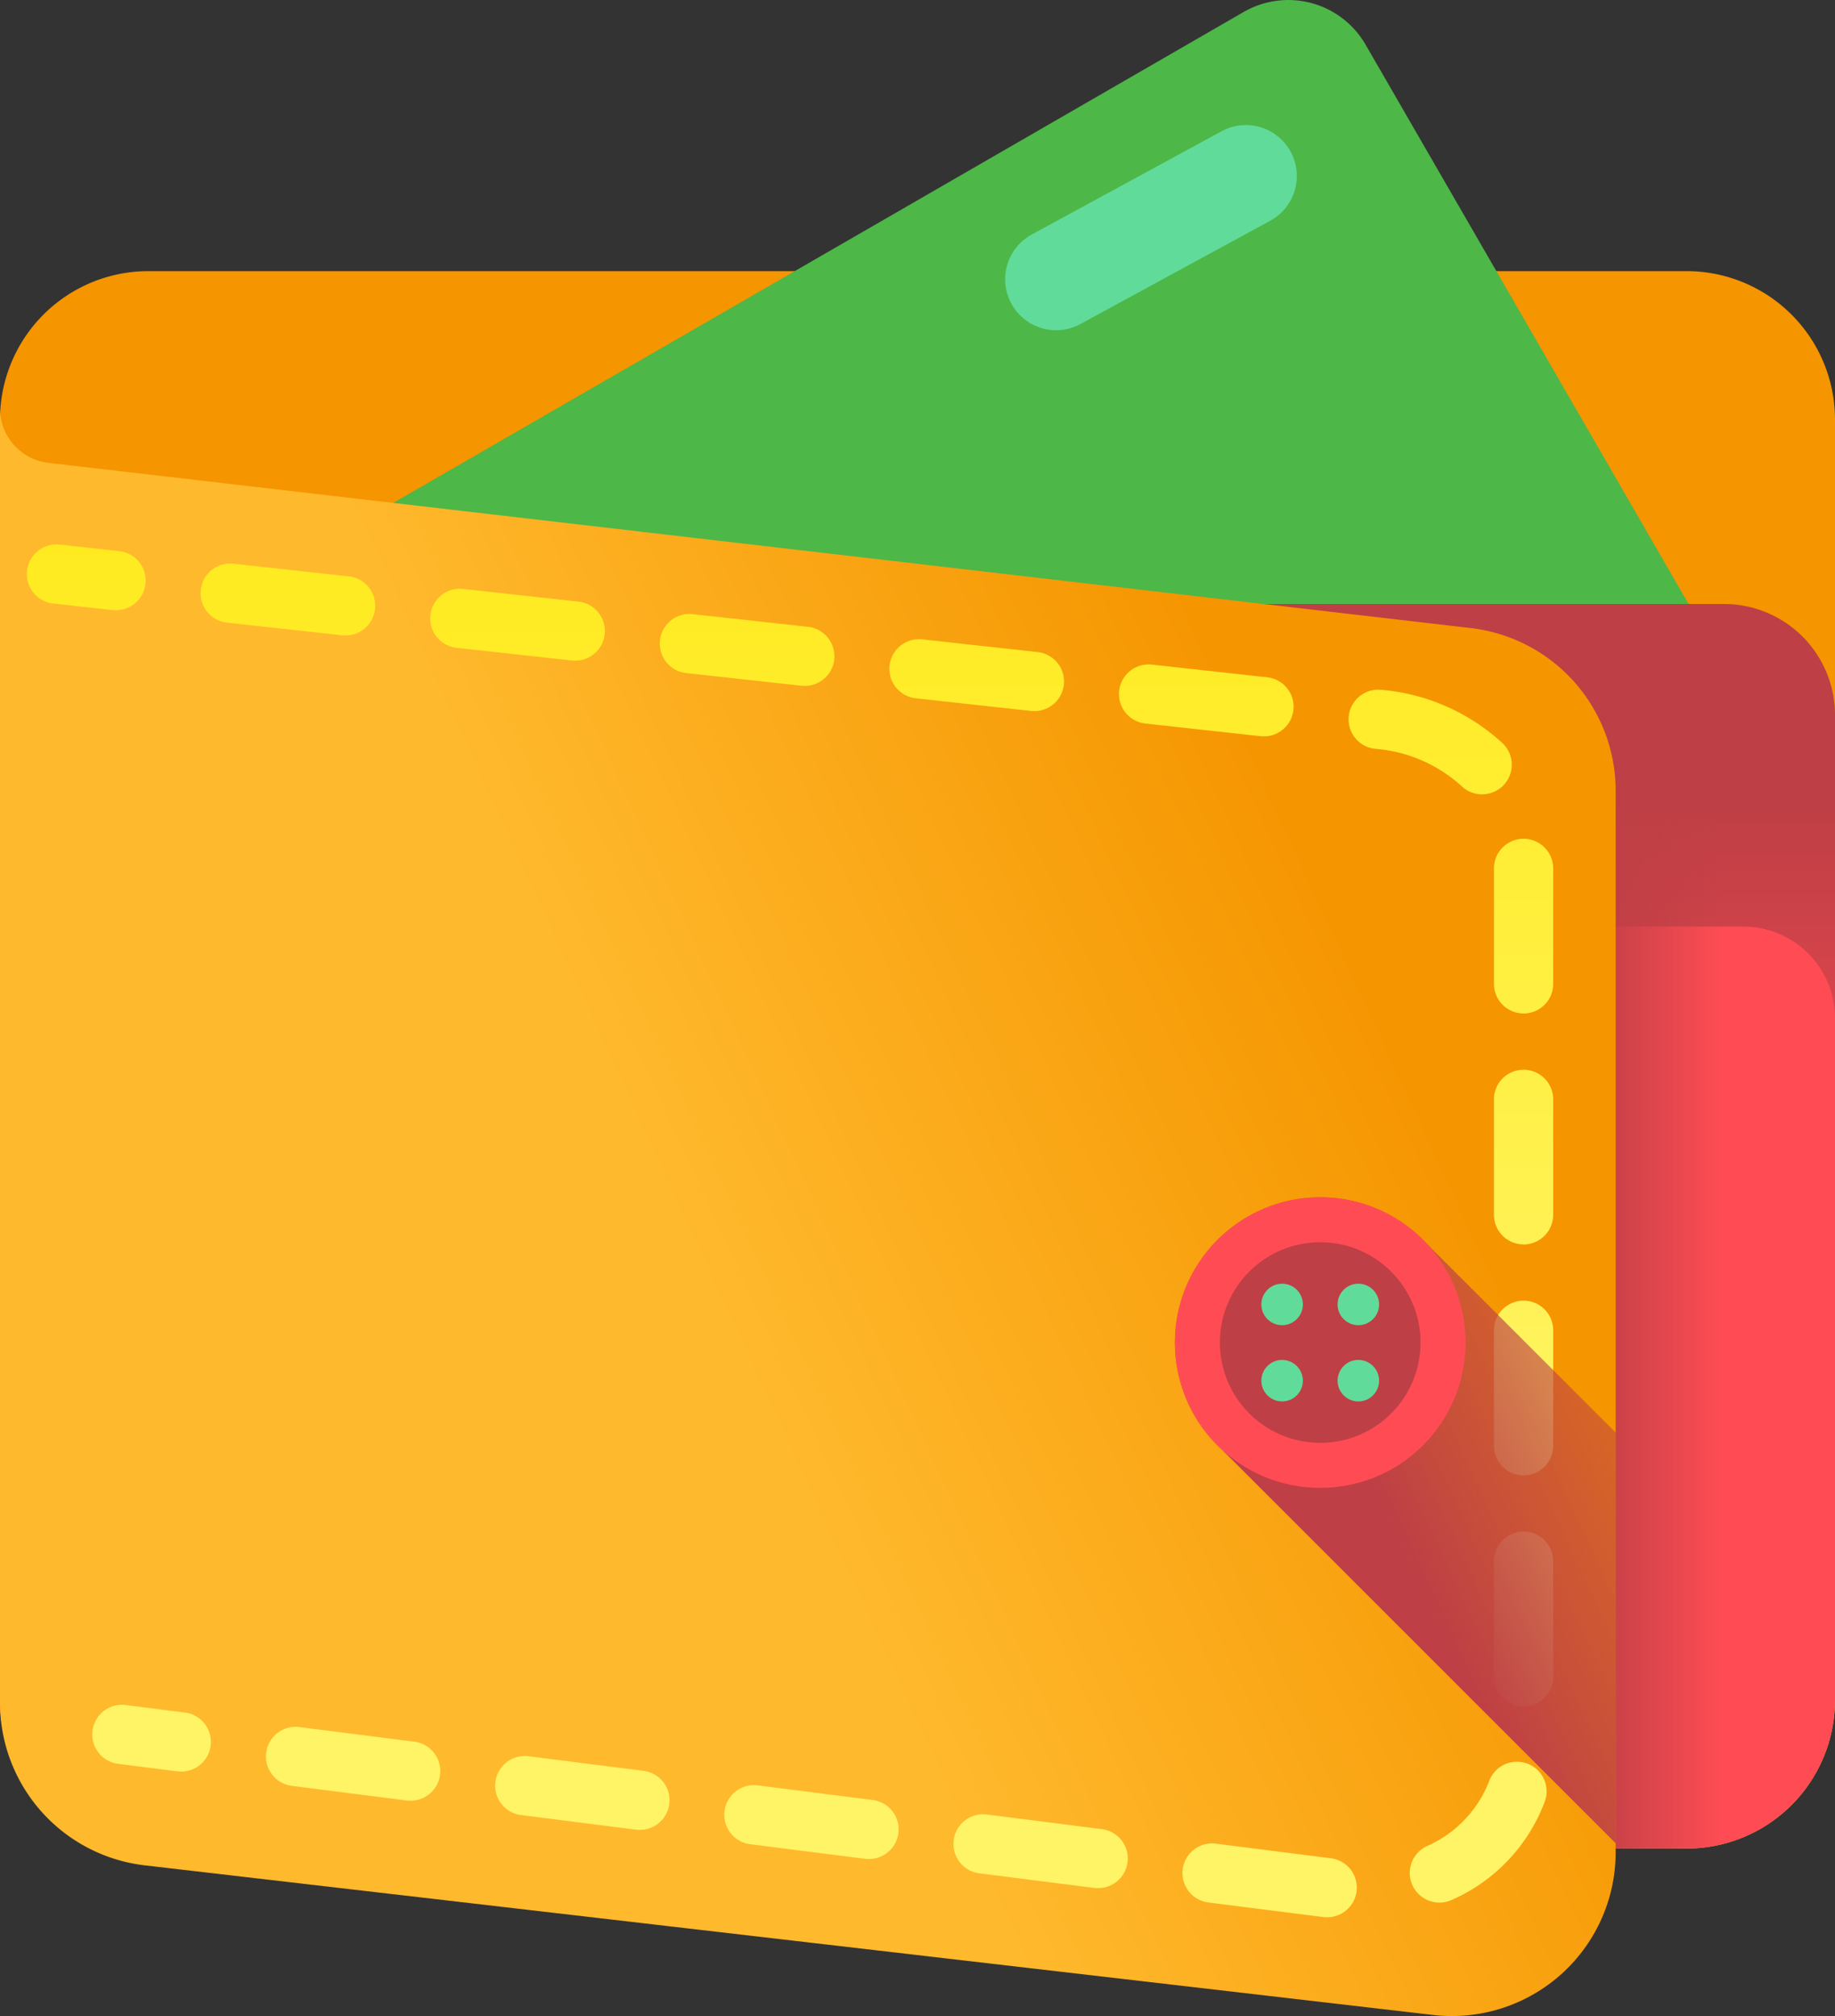 <svg xmlns="http://www.w3.org/2000/svg" xmlns:xlink="http://www.w3.org/1999/xlink" width="161.036" height="176.951" viewBox="0 0 161.036 176.951">
  <rect x="0" y="0" width="161.036" height="176.951" fill="#333333" stroke="none"/>
  <defs>
    <linearGradient id="linear-gradient" x1="0.514" y1="0.999" x2="0.508" y2="0.8" gradientUnits="objectBoundingBox">
      <stop offset="0" stop-color="#ffb92d"/>
      <stop offset="1" stop-color="#f59500"/>
    </linearGradient>
    <linearGradient id="linear-gradient-2" x1="0.544" y1="0.884" x2="0.527" y2="0.725" xlink:href="#linear-gradient"/>
    <linearGradient id="linear-gradient-3" x1="0.497" y1="1.192" x2="0.497" y2="0.334" gradientUnits="objectBoundingBox">
      <stop offset="0" stop-color="#ff4c54"/>
      <stop offset="1" stop-color="#be3f45"/>
    </linearGradient>
    <linearGradient id="linear-gradient-4" x1="0.497" y1="0.009" x2="0.497" y2="-0.849" xlink:href="#linear-gradient-3"/>
    <linearGradient id="linear-gradient-5" x1="0.595" y1="0.09" x2="0.113" y2="0.09" gradientUnits="objectBoundingBox">
      <stop offset="0" stop-color="#be3f45" stop-opacity="0"/>
      <stop offset="1" stop-color="#be3f45"/>
    </linearGradient>
    <linearGradient id="linear-gradient-6" x1="0.328" y1="0.312" x2="0.748" y2="0.118" xlink:href="#linear-gradient"/>
    <linearGradient id="linear-gradient-7" x1="0.484" y1="-2.152" x2="0.467" y2="-2.526" xlink:href="#linear-gradient-5"/>
    <linearGradient id="linear-gradient-8" x1="0.488" y1="14.281" x2="0.488" y2="-6.552" gradientUnits="objectBoundingBox">
      <stop offset="0" stop-color="#fff465"/>
      <stop offset="1" stop-color="#ffe600"/>
    </linearGradient>
    <linearGradient id="linear-gradient-9" x1="0.497" y1="0.68" x2="0.497" y2="-0.33" xlink:href="#linear-gradient-8"/>
    <linearGradient id="linear-gradient-10" x1="0.486" y1="-3.309" x2="0.486" y2="-23.828" xlink:href="#linear-gradient-8"/>
    <linearGradient id="linear-gradient-11" x1="0.754" y1="-1.086" x2="-0.167" y2="-0.458" xlink:href="#linear-gradient-5"/>
    <linearGradient id="linear-gradient-12" x1="0.478" y1="-1.436" x2="0.478" y2="-2.157" xlink:href="#linear-gradient-3"/>
    <linearGradient id="linear-gradient-13" x1="0.469" y1="-3.071" x2="0.469" y2="-2.351" xlink:href="#linear-gradient-3"/>
    <linearGradient id="linear-gradient-14" x1="-4.368" y1="7.43" x2="-3.372" y2="3.032" gradientUnits="objectBoundingBox">
      <stop offset="0" stop-color="#a7f3ce"/>
      <stop offset="1" stop-color="#61db99"/>
    </linearGradient>
    <linearGradient id="linear-gradient-15" x1="-4.375" y1="7.43" x2="-3.379" y2="3.031" xlink:href="#linear-gradient-14"/>
    <linearGradient id="linear-gradient-16" x1="-4.762" y1="5.504" x2="-3.766" y2="1.105" xlink:href="#linear-gradient-14"/>
    <linearGradient id="linear-gradient-17" x1="-4.769" y1="5.504" x2="-3.773" y2="1.105" xlink:href="#linear-gradient-14"/>
  </defs>
  <g id="purse" transform="translate(-23.025 0)">
    <path id="Path_1530" data-name="Path 1530" d="M171.035,207.305H36.051a13.026,13.026,0,0,1-13.026-13.026V81.88A13.026,13.026,0,0,1,36.051,68.854H171.035A13.026,13.026,0,0,1,184.061,81.88v112.4A13.026,13.026,0,0,1,171.035,207.305Z" transform="translate(0 -45.057)" fill="url(#linear-gradient)"/>
    <path id="Path_1531" data-name="Path 1531" d="M174.823,210.062H45.861a12.446,12.446,0,0,1-12.446-12.446V90.232A12.446,12.446,0,0,1,45.861,77.786H174.823a12.446,12.446,0,0,1,12.446,12.446V197.617A12.445,12.445,0,0,1,174.823,210.062Z" transform="translate(-6.799 -50.902)" fill="url(#linear-gradient-2)"/>
    <path id="Path_1532" data-name="Path 1532" d="M188.156,60.154,155.688,3.918a7.832,7.832,0,0,0-10.7-2.866L42.621,60.154Z" transform="translate(-12.823 0)" fill="#4db748"/>
    <path id="Path_1533" data-name="Path 1533" d="M23.025,205.793H184.061V163.14a9.747,9.747,0,0,0-9.747-9.747H32.773a9.747,9.747,0,0,0-9.748,9.747Z" transform="translate(0 -100.379)" fill="url(#linear-gradient-3)"/>
    <path id="Path_1534" data-name="Path 1534" d="M23.025,243.361V303.21a13.027,13.027,0,0,0,13.027,13.027H171.035a13.026,13.026,0,0,0,13.026-13.026V243.361a8.046,8.046,0,0,0-8.046-8.046H31.071A8.046,8.046,0,0,0,23.025,243.361Z" transform="translate(0 -153.988)" fill="url(#linear-gradient-4)"/>
    <path id="Path_1535" data-name="Path 1535" d="M418.679,169.277V273.022h11.269A13.026,13.026,0,0,0,442.974,260V193.572Z" transform="translate(-258.913 -110.773)" fill="url(#linear-gradient-5)"/>
    <path id="Path_1536" data-name="Path 1536" d="M148.782,244.737,35.738,231.608a14.371,14.371,0,0,1-12.713-14.275v-113.6a4.809,4.809,0,0,0,4.254,4.777l124.819,14.5a14.371,14.371,0,0,1,12.713,14.275v93.179A14.37,14.37,0,0,1,148.782,244.737Z" transform="translate(0 -67.883)" fill="url(#linear-gradient-6)"/>
    <path id="Path_1537" data-name="Path 1537" d="M148.782,394.175,35.738,381.046a14.371,14.371,0,0,1-12.713-14.275v22.69a14.371,14.371,0,0,0,12.713,14.275l113.044,13.129a14.371,14.371,0,0,0,16.029-14.275V379.9A14.371,14.371,0,0,1,148.782,394.175Z" transform="translate(0 -240.012)" fill="url(#linear-gradient-7)"/>
    <path id="Path_1538" data-name="Path 1538" d="M37.622,144.034a2.689,2.689,0,0,1-.287-.016l-5.173-.569a2.6,2.6,0,0,1,.568-5.173l5.173.569a2.6,2.6,0,0,1-.281,5.189Z" transform="translate(-4.462 -90.477)" fill="url(#linear-gradient-8)"/>
    <path id="Path_1539" data-name="Path 1539" d="M172.788,261.931a2.687,2.687,0,0,1-.332-.021L162.4,260.632a2.6,2.6,0,1,1,.657-5.163l10.054,1.278a2.6,2.6,0,0,1-.325,5.184Zm9.9-1.288a2.6,2.6,0,0,1-1.111-4.957,10.267,10.267,0,0,0,5.448-5.662,2.6,2.6,0,0,1,4.913,1.716,15.274,15.274,0,0,1-8.143,8.654A2.593,2.593,0,0,1,182.684,260.643Zm-30-1.269a2.7,2.7,0,0,1-.332-.021l-10.054-1.278a2.6,2.6,0,1,1,.657-5.163l10.054,1.278a2.6,2.6,0,0,1-.325,5.184Zm-20.108-2.557a2.691,2.691,0,0,1-.332-.021l-10.054-1.278a2.6,2.6,0,0,1,.657-5.163l10.054,1.278a2.6,2.6,0,0,1-.325,5.184Zm-20.108-2.557a2.708,2.708,0,0,1-.332-.021l-10.054-1.279a2.6,2.6,0,1,1,.657-5.163l10.054,1.279a2.6,2.6,0,0,1-.325,5.184ZM92.356,251.7a2.691,2.691,0,0,1-.332-.021L81.97,250.4a2.6,2.6,0,1,1,.657-5.163l10.054,1.279a2.6,2.6,0,0,1-.325,5.184Zm97.706-8.286a2.6,2.6,0,0,1-2.6-2.6V230.68a2.6,2.6,0,1,1,5.2,0v10.135A2.6,2.6,0,0,1,190.062,243.417Zm0-20.27a2.6,2.6,0,0,1-2.6-2.6V210.411a2.6,2.6,0,1,1,5.2,0v10.135A2.6,2.6,0,0,1,190.062,223.148Zm0-20.27a2.6,2.6,0,0,1-2.6-2.6V190.141a2.6,2.6,0,0,1,5.2,0v10.135A2.6,2.6,0,0,1,190.062,202.878Zm0-20.27a2.6,2.6,0,0,1-2.6-2.6V169.871a2.6,2.6,0,1,1,5.2,0v10.135A2.6,2.6,0,0,1,190.062,182.608Zm-3.639-19.231a2.593,2.593,0,0,1-1.789-.713,12.756,12.756,0,0,0-7.538-3.279l-.069-.007a2.6,2.6,0,1,1,.557-5.174l.044,0a17.961,17.961,0,0,1,10.585,4.678,2.6,2.6,0,0,1-1.791,4.491Zm-19.189-5.092a2.681,2.681,0,0,1-.287-.016l-10.074-1.108a2.6,2.6,0,1,1,.568-5.173l10.074,1.108a2.6,2.6,0,0,1-.281,5.189Zm-20.148-2.215a2.7,2.7,0,0,1-.287-.016l-10.074-1.108a2.6,2.6,0,1,1,.568-5.173l10.074,1.108a2.6,2.6,0,0,1-.281,5.189Zm-20.149-2.215a2.672,2.672,0,0,1-.287-.016l-10.074-1.108a2.6,2.6,0,0,1,.568-5.173l10.074,1.108a2.6,2.6,0,0,1-.281,5.189Zm-20.149-2.215a2.689,2.689,0,0,1-.287-.016l-10.074-1.108A2.6,2.6,0,0,1,97,145.342l10.074,1.108a2.6,2.6,0,0,1-.281,5.189ZM86.64,149.424a2.681,2.681,0,0,1-.287-.016L76.278,148.3a2.6,2.6,0,0,1,.568-5.173l10.074,1.108a2.6,2.6,0,0,1-.281,5.189Z" transform="translate(-33.332 -93.651)" fill="url(#linear-gradient-9)"/>
    <path id="Path_1540" data-name="Path 1540" d="M54.227,438.809a2.621,2.621,0,0,1-.331-.021l-5.163-.656a2.6,2.6,0,0,1,.656-5.163l5.163.656a2.6,2.6,0,0,1-.325,5.184Z" transform="translate(-15.334 -283.317)" fill="url(#linear-gradient-10)"/>
    <path id="Path_1541" data-name="Path 1541" d="M301.518,40.162l-16.654,9.063a4.472,4.472,0,0,1-6.065-1.791h0a4.472,4.472,0,0,1,1.791-6.065l16.654-9.062a4.472,4.472,0,0,1,6.065,1.791h0A4.471,4.471,0,0,1,301.518,40.162Z" transform="translate(-167.02 -20.785)" fill="#61db99"/>
    <path id="Path_1542" data-name="Path 1542" d="M360.033,324.7l-16.527-16.527A12.756,12.756,0,1,0,325.484,326.2l34.55,34.55V324.7Z" transform="translate(-195.223 -198.964)" fill="url(#linear-gradient-11)"/>
    <circle id="Ellipse_185" data-name="Ellipse 185" cx="12.757" cy="12.757" r="12.757" transform="translate(126.128 105.079)" fill="url(#linear-gradient-12)"/>
    <circle id="Ellipse_186" data-name="Ellipse 186" cx="8.804" cy="8.804" r="8.804" transform="translate(130.081 109.032)" fill="url(#linear-gradient-13)"/>
    <circle id="Ellipse_187" data-name="Ellipse 187" cx="1.822" cy="1.822" r="1.822" transform="translate(133.718 112.67)" fill="url(#linear-gradient-14)"/>
    <circle id="Ellipse_188" data-name="Ellipse 188" cx="1.822" cy="1.822" r="1.822" transform="translate(140.408 112.67)" fill="url(#linear-gradient-15)"/>
    <circle id="Ellipse_189" data-name="Ellipse 189" cx="1.822" cy="1.822" r="1.822" transform="translate(133.718 119.362)" fill="url(#linear-gradient-16)"/>
    <circle id="Ellipse_190" data-name="Ellipse 190" cx="1.822" cy="1.822" r="1.822" transform="translate(140.408 119.362)" fill="url(#linear-gradient-17)"/>
  </g>
</svg>
